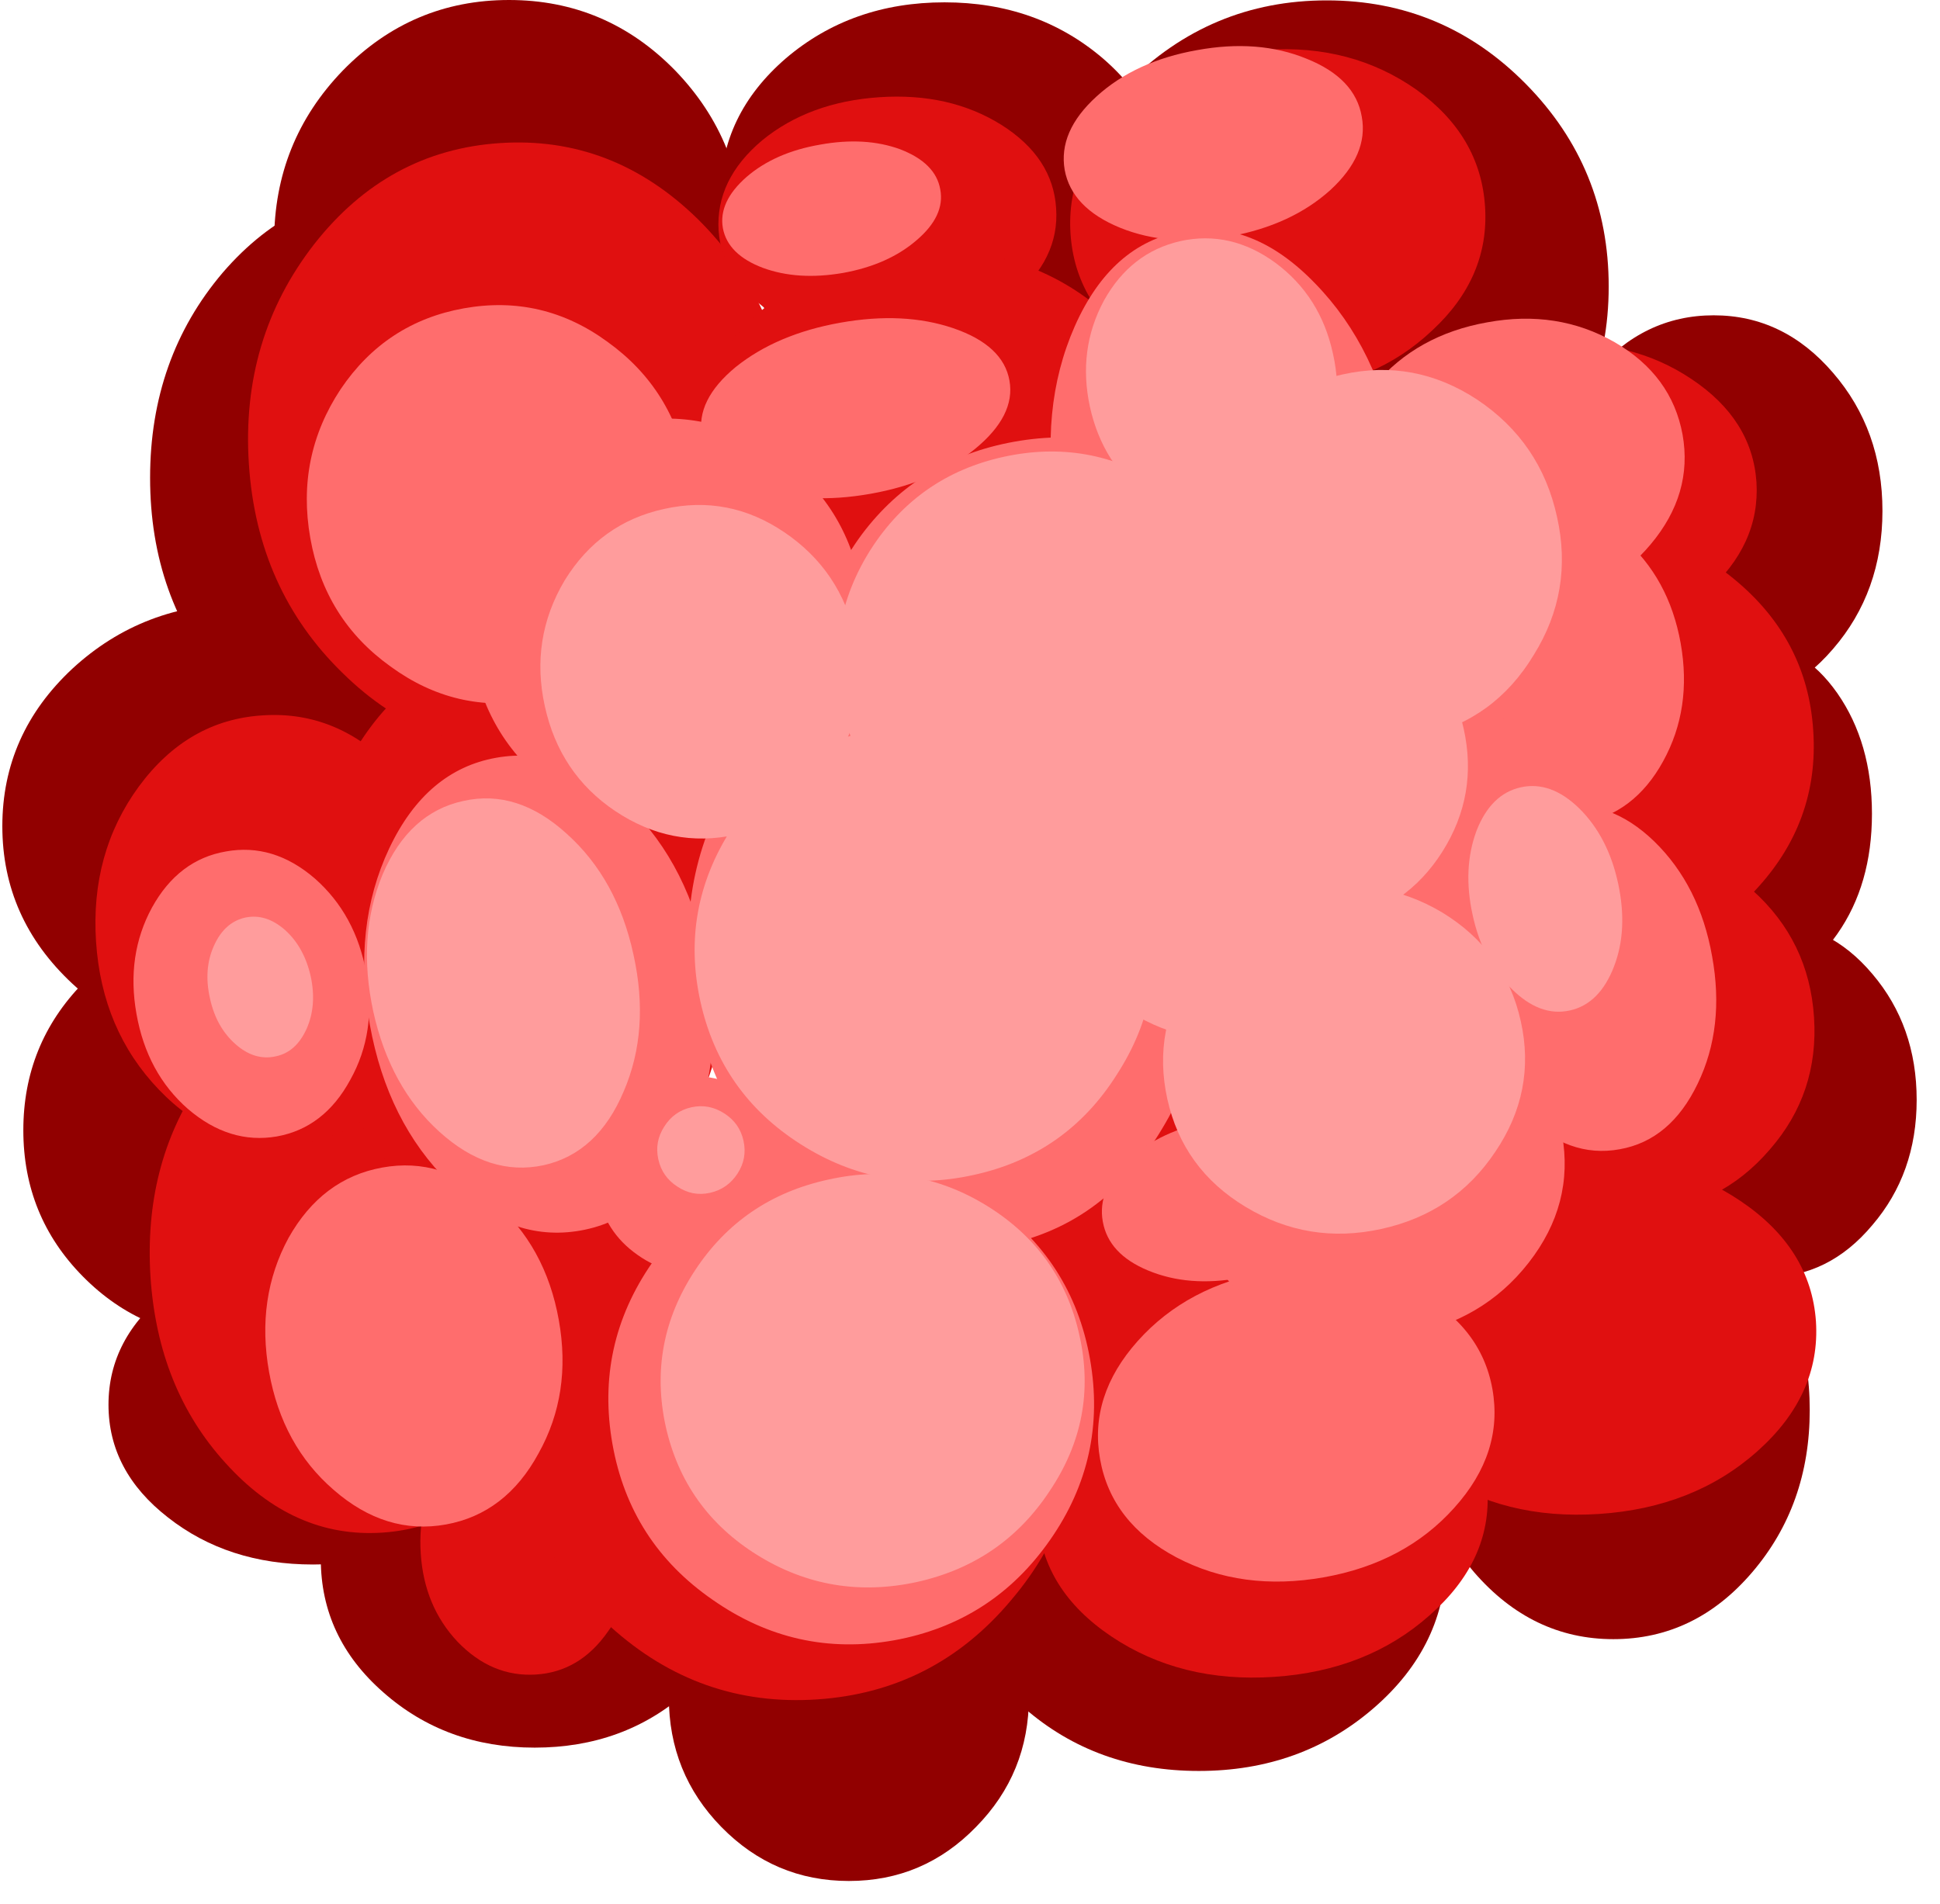 <?xml version="1.0" encoding="UTF-8" standalone="no"?>
<svg xmlns:xlink="http://www.w3.org/1999/xlink" height="244.9px" width="249.45px" xmlns="http://www.w3.org/2000/svg">
  <g transform="matrix(1.0, 0.0, 0.0, 1.0, 123.0, 120.3)">
    <path d="M-113.7 -34.3 Q-104.6 -42.7 -91.8 -42.7 -78.95 -42.7 -69.95 -34.3 -60.85 -25.9 -60.85 -14.05 -60.85 -2.2 -69.95 6.2 -78.95 14.6 -91.8 14.6 -104.6 14.6 -113.7 6.2 -122.7 -2.2 -122.7 -14.05 -122.7 -25.9 -113.7 -34.3" fill="#910000" fill-rule="evenodd" stroke="none"/>
    <path d="M-71.65 -96.15 Q-58.35 -96.15 -49.0 -85.25 -39.6 -74.25 -39.6 -58.85 -39.6 -43.4 -49.0 -32.5 -58.35 -21.5 -71.65 -21.5 -84.95 -21.5 -94.35 -32.5 -103.7 -43.4 -103.7 -58.85 -103.7 -74.25 -94.35 -85.25 -84.95 -96.15 -71.65 -96.15" fill="#910000" fill-rule="evenodd" stroke="none"/>
    <path d="M-36.2 -67.35 Q-45.05 -58.2 -57.55 -58.2 -70.05 -58.2 -78.9 -67.35 -87.75 -76.4 -87.75 -89.25 -87.75 -102.1 -78.9 -111.25 -70.05 -120.3 -57.55 -120.3 -45.05 -120.3 -36.2 -111.25 -27.35 -102.1 -27.35 -89.25 -27.35 -76.4 -36.2 -67.35" fill="#910000" fill-rule="evenodd" stroke="none"/>
    <path d="M18.8 -78.0 Q10.35 -70.7 -1.55 -70.7 -13.5 -70.7 -21.95 -78.0 -30.35 -85.15 -30.35 -95.35 -30.35 -105.55 -21.95 -112.8 -13.5 -120.0 -1.55 -120.0 10.35 -120.0 18.8 -112.8 27.2 -105.55 27.2 -95.35 27.2 -85.15 18.8 -78.0" fill="#910000" fill-rule="evenodd" stroke="none"/>
    <path d="M83.85 -83.45 Q83.85 -68.25 73.2 -57.5 62.6 -46.7 47.6 -46.7 32.6 -46.7 21.9 -57.5 11.3 -68.25 11.3 -83.45 11.3 -98.7 21.9 -109.5 32.6 -120.25 47.6 -120.25 62.6 -120.25 73.2 -109.5 83.85 -98.7 83.85 -83.45" fill="#910000" fill-rule="evenodd" stroke="none"/>
    <path d="M97.35 -79.75 Q106.35 -79.75 112.7 -72.35 119.05 -65.0 119.05 -54.6 119.05 -44.2 112.7 -36.85 106.35 -29.45 97.35 -29.45 88.35 -29.45 82.0 -36.85 75.65 -44.2 75.65 -54.6 75.65 -65.0 82.0 -72.35 88.35 -79.75 97.35 -79.75" fill="#910000" fill-rule="evenodd" stroke="none"/>
    <path d="M91.7 -31.15 Q96.15 -37.55 102.45 -37.55 108.75 -37.55 113.25 -31.15 117.7 -24.75 117.7 -15.65 117.7 -6.55 113.25 -0.2 108.75 6.25 102.45 6.25 96.15 6.25 91.7 -0.2 87.2 -6.55 87.2 -15.65 87.2 -24.75 91.7 -31.15" fill="#910000" fill-rule="evenodd" stroke="none"/>
    <path d="M91.7 -31.15 Q96.15 -37.55 102.45 -37.55 108.75 -37.55 113.25 -31.15 117.7 -24.75 117.7 -15.65 117.7 -6.55 113.25 -0.2 108.75 6.25 102.45 6.25 96.15 6.25 91.7 -0.2 87.2 -6.55 87.2 -15.65 87.2 -24.75 91.7 -31.15 Z" fill="none" stroke="#a80f06" stroke-linecap="round" stroke-linejoin="round" stroke-opacity="0.0" stroke-width="6.0"/>
    <path d="M117.75 37.25 Q112.15 43.95 104.2 43.95 96.2 43.95 90.55 37.25 84.9 30.6 84.9 21.15 84.9 11.65 90.55 4.95 96.2 -1.7 104.2 -1.7 112.15 -1.7 117.75 4.95 123.45 11.65 123.45 21.15 123.45 30.6 117.75 37.25" fill="#910000" fill-rule="evenodd" stroke="none"/>
    <path d="M117.75 37.25 Q112.15 43.95 104.2 43.95 96.2 43.95 90.55 37.25 84.9 30.6 84.9 21.15 84.9 11.65 90.55 4.95 96.2 -1.7 104.2 -1.7 112.15 -1.7 117.75 4.95 123.45 11.65 123.45 21.15 123.45 30.6 117.75 37.25 Z" fill="none" stroke="#a80f06" stroke-linecap="round" stroke-linejoin="round" stroke-opacity="0.0" stroke-width="6.0"/>
    <path d="M-75.1 6.15 Q-67.4 14.0 -67.4 25.05 -67.4 36.1 -75.1 43.85 -82.75 51.7 -93.7 51.7 -104.6 51.7 -112.35 43.85 -120.0 36.1 -120.0 25.05 -120.0 14.0 -112.35 6.15 -104.6 -1.6 -93.7 -1.6 -82.75 -1.6 -75.1 6.15" fill="#910000" fill-rule="evenodd" stroke="none"/>
    <path d="M-75.1 6.15 Q-67.4 14.0 -67.4 25.05 -67.4 36.1 -75.1 43.85 -82.75 51.7 -93.7 51.7 -104.6 51.7 -112.35 43.85 -120.0 36.1 -120.0 25.05 -120.0 14.0 -112.35 6.15 -104.6 -1.6 -93.7 -1.6 -82.75 -1.6 -75.1 6.15 Z" fill="none" stroke="#a80f06" stroke-linecap="round" stroke-linejoin="round" stroke-opacity="0.0" stroke-width="6.0"/>
    <path d="M-64.2 45.8 Q-56.45 51.8 -56.45 60.35 -56.45 68.9 -64.2 74.85 -71.85 80.9 -82.75 80.9 -93.7 80.9 -101.4 74.85 -109.05 68.9 -109.05 60.35 -109.05 51.8 -101.4 45.8 -93.7 39.8 -82.75 39.8 -71.85 39.8 -64.2 45.8" fill="#910000" fill-rule="evenodd" stroke="none"/>
    <path d="M-64.2 45.8 Q-56.45 51.8 -56.45 60.35 -56.45 68.9 -64.2 74.85 -71.85 80.9 -82.75 80.9 -93.7 80.9 -101.4 74.85 -109.05 68.9 -109.05 60.35 -109.05 51.8 -101.4 45.8 -93.7 39.8 -82.75 39.8 -71.85 39.8 -64.2 45.8 Z" fill="none" stroke="#a80f06" stroke-linecap="round" stroke-linejoin="round" stroke-opacity="0.0" stroke-width="6.0"/>
    <path d="M-81.75 80.2 Q-81.75 70.15 -73.7 63.0 -65.65 55.95 -54.25 55.95 -42.8 55.95 -34.75 63.0 -26.7 70.15 -26.7 80.2 -26.7 90.3 -34.75 97.35 -42.8 104.45 -54.25 104.45 -65.65 104.45 -73.7 97.35 -81.75 90.3 -81.75 80.2" fill="#910000" fill-rule="evenodd" stroke="none"/>
    <path d="M-81.75 80.2 Q-81.75 70.15 -73.7 63.0 -65.65 55.95 -54.25 55.95 -42.8 55.95 -34.75 63.0 -26.7 70.15 -26.7 80.2 -26.7 90.3 -34.75 97.35 -42.8 104.45 -54.25 104.45 -65.65 104.45 -73.7 97.35 -81.75 90.3 -81.75 80.2 Z" fill="none" stroke="#a80f06" stroke-linecap="round" stroke-linejoin="round" stroke-opacity="0.0" stroke-width="6.0"/>
    <path d="M2.5 114.65 Q-4.25 121.6 -13.85 121.6 -23.45 121.6 -30.25 114.65 -37.0 107.75 -37.0 97.95 -37.0 88.1 -30.25 81.2 -23.45 74.25 -13.85 74.25 -4.25 74.25 2.5 81.2 9.3 88.1 9.3 97.95 9.3 107.75 2.5 114.65" fill="#910000" fill-rule="evenodd" stroke="none"/>
    <path d="M2.5 114.65 Q-4.25 121.6 -13.85 121.6 -23.45 121.6 -30.25 114.65 -37.0 107.75 -37.0 97.95 -37.0 88.1 -30.25 81.2 -23.45 74.25 -13.85 74.25 -4.25 74.25 2.5 81.2 9.3 88.1 9.3 97.95 9.3 107.75 2.5 114.65 Z" fill="none" stroke="#a80f06" stroke-linecap="round" stroke-linejoin="round" stroke-opacity="0.0" stroke-width="6.0"/>
    <path d="M31.15 52.4 Q44.3 52.4 53.65 60.45 62.95 68.55 62.95 79.95 62.95 91.3 53.65 99.35 44.3 107.45 31.15 107.45 18.0 107.45 8.7 99.35 -0.65 91.3 -0.65 79.95 -0.65 68.55 8.7 60.45 18.0 52.4 31.15 52.4" fill="#910000" fill-rule="evenodd" stroke="none"/>
    <path d="M31.15 52.4 Q44.3 52.4 53.65 60.45 62.95 68.55 62.95 79.95 62.95 91.3 53.65 99.35 44.3 107.45 31.15 107.45 18.0 107.45 8.7 99.35 -0.65 91.3 -0.65 79.95 -0.65 68.55 8.7 60.45 18.0 52.4 31.15 52.4 Z" fill="none" stroke="#a80f06" stroke-linecap="round" stroke-linejoin="round" stroke-opacity="0.0" stroke-width="6.0"/>
    <path d="M102.3 40.15 Q109.7 48.8 109.7 61.05 109.7 73.25 102.3 81.9 94.95 90.5 84.45 90.5 74.0 90.5 66.55 81.9 59.2 73.25 59.2 61.05 59.2 48.8 66.55 40.15 74.0 31.55 84.45 31.55 94.95 31.55 102.3 40.15" fill="#910000" fill-rule="evenodd" stroke="none"/>
    <path d="M102.3 40.15 Q109.7 48.8 109.7 61.05 109.7 73.25 102.3 81.9 94.95 90.5 84.45 90.5 74.0 90.5 66.55 81.9 59.2 73.25 59.2 61.05 59.2 48.8 66.55 40.15 74.0 31.55 84.45 31.55 94.95 31.55 102.3 40.15 Z" fill="none" stroke="#a80f06" stroke-linecap="round" stroke-linejoin="round" stroke-opacity="0.0" stroke-width="6.0"/>
    <path d="M-97.25 18.8 Q-89.8 8.2 -78.4 7.45 -67.0 6.7 -58.3 16.25 -49.55 25.95 -48.65 40.3 -47.7 54.7 -55.05 65.3 -62.45 76.05 -73.85 76.8 -85.25 77.55 -94.0 67.85 -102.7 58.3 -103.65 43.9 -104.55 29.55 -97.25 18.8" fill="#e01010" fill-rule="evenodd" stroke="none"/>
    <path d="M-89.25 -28.3 Q-79.6 -28.95 -72.3 -21.3 -64.95 -13.65 -64.2 -2.25 -63.45 9.15 -69.7 17.7 -76.0 26.2 -85.65 26.85 -95.25 27.45 -102.55 19.85 -109.9 12.2 -110.65 0.8 -111.4 -10.6 -105.15 -19.15 -98.85 -27.7 -89.25 -28.3" fill="#e01010" fill-rule="evenodd" stroke="none"/>
    <path d="M-56.3 62.1 Q-50.65 61.75 -46.4 66.25 -42.0 70.85 -41.55 77.7 -41.1 84.5 -44.85 89.55 -48.45 94.7 -54.1 95.05 -59.75 95.4 -64.15 90.85 -68.45 86.3 -68.9 79.5 -69.35 72.65 -65.7 67.55 -61.95 62.45 -56.3 62.1" fill="#e01010" fill-rule="evenodd" stroke="none"/>
    <path d="M15.95 58.2 Q17.0 73.75 7.0 85.5 -2.85 97.25 -17.95 98.25 -33.05 99.25 -44.5 88.9 -55.8 78.55 -56.85 63.0 -57.85 47.4 -48.0 35.7 -38.0 23.95 -22.9 22.95 -7.8 21.95 3.5 32.3 14.95 42.6 15.95 58.2" fill="#e01010" fill-rule="evenodd" stroke="none"/>
    <path d="M68.25 71.25 Q68.85 80.4 60.8 87.45 52.8 94.55 40.85 95.35 28.85 96.15 19.9 90.15 11.05 84.2 10.45 75.05 9.85 65.85 17.85 58.75 25.9 51.7 37.9 50.9 49.85 50.1 58.75 56.05 67.65 62.05 68.25 71.25" fill="#e01010" fill-rule="evenodd" stroke="none"/>
    <path d="M100.8 34.15 Q109.85 40.25 110.5 49.65 111.1 59.1 102.95 66.35 94.8 73.6 82.6 74.4 70.4 75.2 61.4 69.1 52.35 63.0 51.75 53.55 51.1 44.15 59.25 36.9 67.35 29.65 79.55 28.85 91.75 28.05 100.8 34.15" fill="#e01010" fill-rule="evenodd" stroke="none"/>
    <path d="M-58.8 -36.5 Q-47.7 -37.2 -39.15 -26.8 -30.55 -16.35 -29.55 -0.85 -28.5 14.65 -35.65 26.15 -42.8 37.65 -53.9 38.35 -65.0 39.1 -73.55 28.65 -82.1 18.2 -83.15 2.7 -84.15 -12.8 -77.05 -24.3 -69.9 -35.75 -58.8 -36.5" fill="#e01010" fill-rule="evenodd" stroke="none"/>
    <path d="M-21.3 -65.25 Q-20.25 -49.1 -29.7 -37.05 -39.15 -24.9 -53.6 -23.95 -68.05 -23.0 -79.0 -33.8 -89.95 -44.5 -91.0 -60.65 -92.05 -76.75 -82.6 -88.9 -73.15 -100.95 -58.7 -101.9 -44.25 -102.85 -33.3 -92.15 -22.35 -81.35 -21.3 -65.25" fill="#e01010" fill-rule="evenodd" stroke="none"/>
    <path d="M12.8 -93.5 Q13.25 -87.0 7.2 -81.95 1.15 -76.95 -7.85 -76.35 -16.9 -75.75 -23.55 -79.95 -30.15 -84.15 -30.6 -90.65 -31.0 -97.2 -25.0 -102.25 -18.95 -107.2 -9.9 -107.8 -0.9 -108.4 5.75 -104.25 12.4 -100.05 12.8 -93.5" fill="#e01010" fill-rule="evenodd" stroke="none"/>
    <path d="M16.6 -82.05 Q26.05 -75.35 26.7 -65.0 27.4 -54.7 18.95 -46.8 10.5 -38.95 -2.05 -38.1 -14.65 -37.3 -24.0 -44.0 -33.4 -50.7 -34.1 -61.0 -34.75 -71.35 -26.35 -79.25 -17.9 -87.15 -5.3 -87.95 7.25 -88.8 16.6 -82.05" fill="#e01010" fill-rule="evenodd" stroke="none"/>
    <path d="M67.95 -93.75 Q68.55 -84.65 61.15 -77.8 53.75 -70.8 42.75 -70.1 31.75 -69.35 23.5 -75.3 15.25 -81.15 14.65 -90.25 14.05 -99.35 21.5 -106.25 28.85 -113.15 39.85 -113.9 50.85 -114.6 59.15 -108.75 67.35 -102.85 67.95 -93.75" fill="#e01010" fill-rule="evenodd" stroke="none"/>
    <path d="M96.35 -44.05 Q89.3 -37.85 78.85 -37.15 68.4 -36.5 60.65 -41.7 52.85 -46.9 52.35 -54.95 51.8 -63.0 58.8 -69.2 65.85 -75.4 76.3 -76.05 86.75 -76.75 94.5 -71.55 102.3 -66.35 102.85 -58.3 103.35 -50.25 96.35 -44.05" fill="#e01010" fill-rule="evenodd" stroke="none"/>
    <path d="M99.95 -45.85 Q109.4 -38.1 110.15 -26.35 110.95 -14.55 102.6 -5.7 94.35 3.2 81.8 4.05 69.25 4.85 59.85 -2.9 50.5 -10.55 49.7 -22.35 48.95 -34.1 57.2 -43.05 65.5 -51.9 78.05 -52.7 90.6 -53.55 99.95 -45.85" fill="#e01010" fill-rule="evenodd" stroke="none"/>
    <path d="M104.55 27.55 Q98.2 34.95 88.55 35.6 78.9 36.2 71.65 29.7 64.4 23.35 63.75 13.55 63.1 3.75 69.45 -3.65 75.8 -10.95 85.45 -11.55 95.1 -12.2 102.35 -5.8 109.6 0.7 110.25 10.5 110.9 20.3 104.55 27.55" fill="#e01010" fill-rule="evenodd" stroke="none"/>
    <path d="M45.45 21.95 Q53.75 29.15 54.5 40.25 55.2 51.3 47.9 59.65 40.65 67.9 29.6 68.65 18.55 69.35 10.2 62.1 1.9 54.85 1.2 43.8 0.45 32.7 7.75 24.4 15.0 16.1 26.05 15.4 37.1 14.65 45.45 21.95" fill="#e01010" fill-rule="evenodd" stroke="none"/>
    <path d="M-103.45 -3.6 Q-100.05 -9.75 -93.95 -10.8 -87.85 -11.9 -82.55 -7.35 -77.25 -2.7 -75.9 4.85 -74.55 12.45 -77.95 18.55 -81.3 24.75 -87.4 25.85 -93.5 26.9 -98.85 22.3 -104.1 17.7 -105.45 10.1 -106.8 2.55 -103.45 -3.6" fill="#ff6d6d" fill-rule="evenodd" stroke="none"/>
    <path d="M-59.2 -22.85 Q-50.2 -24.45 -42.25 -16.7 -34.25 -8.9 -32.0 3.65 -29.75 16.2 -34.55 26.3 -39.35 36.35 -48.35 37.95 -57.35 39.55 -65.25 31.8 -73.2 24.0 -75.45 11.45 -77.7 -1.1 -72.95 -11.2 -68.2 -21.25 -59.2 -22.85" fill="#ff6d6d" fill-rule="evenodd" stroke="none"/>
    <path d="M-59.55 34.2 Q-52.85 39.95 -51.15 49.45 -49.45 58.9 -53.75 66.6 -57.95 74.35 -65.65 75.75 -73.4 77.15 -80.1 71.3 -86.7 65.6 -88.4 56.15 -90.1 46.65 -85.9 38.9 -81.6 31.25 -73.85 29.85 -66.15 28.45 -59.55 34.2" fill="#ff6d6d" fill-rule="evenodd" stroke="none"/>
    <path d="M-39.15 42.1 Q-31.7 31.5 -19.05 29.25 -6.35 26.95 4.25 34.35 14.9 41.75 17.15 54.45 19.4 67.15 12.05 77.7 4.65 88.35 -8.05 90.65 -20.7 92.9 -31.35 85.45 -42.0 78.1 -44.25 65.4 -46.5 52.7 -39.15 42.1" fill="#ff6d6d" fill-rule="evenodd" stroke="none"/>
    <path d="M-21.4 28.5 Q-20.5 33.65 -23.5 37.95 -26.45 42.25 -31.6 43.2 -36.75 44.1 -41.0 41.1 -45.3 38.1 -46.2 32.95 -47.1 27.85 -44.1 23.55 -41.15 19.25 -36.0 18.35 -30.85 17.4 -26.6 20.4 -22.3 23.4 -21.4 28.5" fill="#ff6d6d" fill-rule="evenodd" stroke="none"/>
    <path d="M59.0 45.75 Q67.45 50.2 68.9 58.35 70.35 66.55 64.0 73.6 57.65 80.7 47.2 82.55 36.7 84.4 28.3 80.0 19.9 75.55 18.45 67.35 17.0 59.2 23.3 52.15 29.65 45.05 40.15 43.2 50.6 41.35 59.0 45.75" fill="#ff6d6d" fill-rule="evenodd" stroke="none"/>
    <path d="M-7.9 -34.5 Q5.55 -36.9 17.0 -27.75 28.5 -18.5 31.25 -3.1 34.0 12.35 26.4 24.9 18.85 37.55 5.4 39.95 -8.05 42.35 -19.55 33.1 -31.0 23.95 -33.75 8.5 -36.5 -6.9 -28.95 -19.55 -21.35 -32.1 -7.9 -34.5" fill="#ff6d6d" fill-rule="evenodd" stroke="none"/>
    <path d="M-12.25 -44.65 Q-10.35 -33.95 -16.35 -25.05 -22.25 -16.15 -32.6 -14.3 -42.95 -12.45 -51.7 -18.75 -60.35 -25.0 -62.25 -35.7 -64.15 -46.45 -58.2 -55.3 -52.2 -64.2 -41.85 -66.05 -31.5 -67.9 -22.85 -61.6 -14.15 -55.4 -12.25 -44.65" fill="#ff6d6d" fill-rule="evenodd" stroke="none"/>
    <path d="M-44.9 -76.35 Q-36.4 -70.25 -34.55 -59.8 -32.7 -49.35 -38.5 -40.7 -44.25 -32.05 -54.35 -30.25 -64.4 -28.45 -72.8 -34.6 -81.25 -40.65 -83.1 -51.1 -84.95 -61.55 -79.2 -70.25 -73.4 -78.85 -63.35 -80.65 -53.25 -82.45 -44.9 -76.35" fill="#ff6d6d" fill-rule="evenodd" stroke="none"/>
    <path d="M6.8 -71.35 Q7.6 -66.85 2.35 -62.55 -2.9 -58.25 -11.05 -56.8 -19.2 -55.35 -25.6 -57.55 -31.95 -59.8 -32.75 -64.3 -33.55 -68.85 -28.4 -73.1 -23.1 -77.35 -14.95 -78.8 -6.8 -80.25 -0.45 -78.1 6.0 -75.9 6.8 -71.35" fill="#ff6d6d" fill-rule="evenodd" stroke="none"/>
    <path d="M42.3 -40.8 Q44.4 -29.2 37.1 -19.45 29.8 -9.6 17.45 -7.4 5.1 -5.2 -5.1 -11.9 -15.3 -18.55 -17.4 -30.15 -19.45 -41.75 -12.2 -51.55 -4.9 -61.3 7.45 -63.5 19.8 -65.7 30.0 -59.1 40.25 -52.4 42.3 -40.8" fill="#ff6d6d" fill-rule="evenodd" stroke="none"/>
    <path d="M-2.1 -95.95 Q-1.45 -92.55 -5.15 -89.4 -8.8 -86.25 -14.6 -85.2 -20.4 -84.2 -24.9 -85.85 -29.4 -87.55 -30.05 -90.95 -30.65 -94.35 -27.0 -97.55 -23.35 -100.7 -17.55 -101.7 -11.75 -102.75 -7.25 -101.1 -2.7 -99.35 -2.1 -95.95" fill="#ff6d6d" fill-rule="evenodd" stroke="none"/>
    <path d="M52.1 -105.3 Q53.0 -100.4 48.05 -95.85 43.05 -91.35 35.15 -89.9 27.25 -88.5 21.05 -91.0 14.8 -93.55 13.9 -98.45 13.05 -103.4 18.0 -107.9 23.0 -112.45 30.9 -113.85 38.8 -115.3 45.0 -112.75 51.25 -110.25 52.1 -105.3" fill="#ff6d6d" fill-rule="evenodd" stroke="none"/>
    <path d="M29.0 -90.55 Q38.05 -92.2 46.1 -83.85 54.25 -75.5 56.65 -62.15 59.05 -48.75 54.25 -38.15 49.6 -27.6 40.55 -25.95 31.45 -24.35 23.35 -32.65 15.3 -40.95 12.9 -54.35 10.5 -67.7 15.2 -78.35 19.9 -88.95 29.0 -90.55" fill="#ff6d6d" fill-rule="evenodd" stroke="none"/>
    <path d="M93.35 -64.4 Q94.7 -56.8 89.25 -50.3 83.8 -43.8 74.8 -42.15 65.75 -40.55 58.4 -44.8 51.1 -49.0 49.75 -56.6 48.35 -64.25 53.75 -70.8 59.2 -77.25 68.25 -78.85 77.25 -80.5 84.6 -76.3 91.95 -72.05 93.35 -64.4" fill="#ff6d6d" fill-rule="evenodd" stroke="none"/>
    <path d="M73.2 -54.9 Q79.95 -56.1 85.75 -51.05 91.6 -45.95 93.1 -37.6 94.6 -29.2 90.85 -22.4 87.15 -15.65 80.4 -14.45 73.7 -13.25 67.9 -18.3 62.05 -23.4 60.55 -31.8 59.05 -40.15 62.8 -46.95 66.5 -53.7 73.2 -54.9" fill="#ff6d6d" fill-rule="evenodd" stroke="none"/>
    <path d="M50.45 31.15 Q51.2 35.35 47.05 39.1 42.95 42.9 36.4 44.05 29.85 45.25 24.65 43.1 19.55 41.0 18.8 36.8 18.05 32.65 22.1 28.85 26.25 25.05 32.8 23.85 39.35 22.7 44.5 24.85 49.7 27.0 50.45 31.15" fill="#ff6d6d" fill-rule="evenodd" stroke="none"/>
    <path d="M77.85 25.6 Q79.45 34.55 73.55 42.1 67.65 49.65 57.7 51.4 47.75 53.2 39.6 48.15 31.45 43.1 29.85 34.15 28.25 25.2 34.15 17.65 40.05 10.1 50.0 8.3 59.95 6.55 68.1 11.6 76.25 16.65 77.85 25.6" fill="#ff6d6d" fill-rule="evenodd" stroke="none"/>
    <path d="M89.7 -12.1 Q95.55 -6.4 97.15 2.7 98.8 11.8 95.3 19.05 91.8 26.35 85.25 27.5 78.7 28.7 72.95 23.05 67.15 17.45 65.5 8.35 63.9 -0.75 67.35 -8.1 70.85 -15.3 77.4 -16.5 83.95 -17.65 89.7 -12.1" fill="#ff6d6d" fill-rule="evenodd" stroke="none"/>
    <path d="M75.25 -24.9 Q81.5 -19.75 83.05 -11.1 84.6 -2.45 80.55 4.65 76.6 11.7 69.35 13.0 62.15 14.25 55.9 9.05 49.75 3.8 48.2 -4.85 46.65 -13.5 50.6 -20.5 54.65 -27.6 61.85 -28.85 69.1 -30.15 75.25 -24.9" fill="#ff6d6d" fill-rule="evenodd" stroke="none"/>
    <path d="M-16.5 31.4 Q-5.5 28.95 3.95 34.8 13.45 40.7 15.8 51.45 18.2 62.15 12.0 71.4 5.9 80.7 -5.1 83.15 -16.15 85.55 -25.6 79.7 -35.0 73.85 -37.4 63.15 -39.75 52.4 -33.65 43.1 -27.55 33.8 -16.5 31.4" fill="#ff9c9c" fill-rule="evenodd" stroke="none"/>
    <path d="M24.65 -4.2 Q27.25 7.65 20.6 17.9 14.1 28.2 2.2 30.8 -9.7 33.45 -20.05 26.85 -30.35 20.3 -32.95 8.45 -35.55 -3.4 -28.95 -13.7 -22.35 -23.9 -10.45 -26.55 1.45 -29.15 11.7 -22.65 22.05 -16.05 24.65 -4.2" fill="#ff9c9c" fill-rule="evenodd" stroke="none"/>
    <path d="M-22.15 -51.85 Q-14.9 -46.95 -13.0 -38.3 -11.1 -29.6 -15.65 -22.2 -20.1 -14.8 -28.4 -12.95 -36.65 -11.15 -43.9 -16.0 -51.05 -20.8 -52.95 -29.5 -54.85 -38.15 -50.4 -45.65 -45.85 -53.05 -37.6 -54.85 -29.3 -56.7 -22.15 -51.85" fill="#ff9c9c" fill-rule="evenodd" stroke="none"/>
    <path d="M41.0 -86.5 Q46.8 -82.2 48.4 -74.8 50.05 -67.4 46.6 -61.15 43.15 -54.85 36.7 -53.45 30.3 -52.0 24.55 -56.3 18.8 -60.55 17.15 -67.95 15.55 -75.35 18.95 -81.65 22.4 -87.85 28.8 -89.3 35.25 -90.7 41.0 -86.5" fill="#ff9c9c" fill-rule="evenodd" stroke="none"/>
    <path d="M35.3 -61.9 Q40.4 -70.15 49.65 -72.15 58.9 -74.2 66.95 -68.9 75.1 -63.45 77.2 -53.85 79.35 -44.3 74.2 -36.05 69.15 -27.7 59.9 -25.65 50.65 -23.65 42.55 -29.05 34.5 -34.45 32.35 -44.0 30.25 -53.6 35.3 -61.9" fill="#ff9c9c" fill-rule="evenodd" stroke="none"/>
    <path d="M6.05 -61.55 Q17.05 -63.95 26.45 -57.95 35.95 -51.85 38.35 -40.85 40.75 -29.9 34.65 -20.45 28.7 -10.95 17.7 -8.55 6.75 -6.15 -2.8 -12.2 -12.25 -18.25 -14.65 -29.2 -17.05 -40.2 -11.0 -49.7 -4.9 -59.15 6.05 -61.55" fill="#ff9c9c" fill-rule="evenodd" stroke="none"/>
    <path d="M-34.1 22.1 Q-31.85 21.6 -29.85 22.9 -27.9 24.15 -27.4 26.4 -26.9 28.65 -28.15 30.6 -29.45 32.6 -31.7 33.1 -33.95 33.6 -35.9 32.3 -37.85 31.05 -38.35 28.8 -38.85 26.55 -37.6 24.6 -36.35 22.6 -34.1 22.1" fill="#ff9c9c" fill-rule="evenodd" stroke="none"/>
    <path d="M-87.55 15.55 Q-90.25 16.15 -92.7 14.0 -95.2 11.8 -96.0 8.1 -96.85 4.35 -95.5 1.35 -94.15 -1.7 -91.45 -2.3 -88.8 -2.85 -86.35 -0.7 -83.9 1.5 -83.05 5.25 -82.25 8.95 -83.55 11.95 -84.9 15.0 -87.55 15.55" fill="#ff9c9c" fill-rule="evenodd" stroke="none"/>
    <path d="M-63.4 -17.3 Q-56.45 -18.85 -50.1 -13.05 -43.65 -7.25 -41.55 2.45 -39.4 12.15 -42.8 20.05 -46.15 28.0 -53.1 29.55 -60.1 31.05 -66.5 25.25 -72.85 19.5 -75.0 9.8 -77.1 0.1 -73.8 -7.85 -70.4 -15.8 -63.4 -17.3" fill="#ff9c9c" fill-rule="evenodd" stroke="none"/>
    <path d="M40.4 -42.55 Q48.85 -44.4 56.1 -39.7 63.35 -35.1 65.2 -26.6 67.1 -18.1 62.45 -10.75 57.85 -3.5 49.4 -1.65 40.95 0.2 33.7 -4.45 26.5 -9.15 24.6 -17.65 22.75 -26.15 27.35 -33.4 31.95 -40.7 40.4 -42.55" fill="#ff9c9c" fill-rule="evenodd" stroke="none"/>
    <path d="M29.45 -29.8 Q38.35 -31.75 45.9 -26.95 53.5 -22.05 55.45 -13.15 57.4 -4.3 52.5 3.2 47.75 10.8 38.85 12.75 30.0 14.7 22.35 9.85 14.8 5.05 12.85 -3.8 10.9 -12.7 15.75 -20.3 20.6 -27.85 29.45 -29.8" fill="#ff9c9c" fill-rule="evenodd" stroke="none"/>
    <path d="M72.55 11.05 Q74.55 20.05 69.25 27.85 64.0 35.7 54.6 37.75 45.25 39.8 37.15 34.9 29.1 30.05 27.1 21.05 25.1 12.0 30.35 4.1 35.65 -3.65 45.0 -5.7 54.4 -7.75 62.45 -2.95 70.55 2.0 72.55 11.05" fill="#ff9c9c" fill-rule="evenodd" stroke="none"/>
    <path d="M78.85 9.65 Q75.0 10.5 71.35 6.85 67.65 3.35 66.35 -2.65 65.05 -8.6 66.85 -13.45 68.7 -18.2 72.55 -19.05 76.4 -19.9 80.05 -16.35 83.75 -12.7 85.05 -6.75 86.35 -0.75 84.55 3.95 82.7 8.8 78.85 9.65" fill="#ff9c9c" fill-rule="evenodd" stroke="none"/>
  </g>
</svg>
